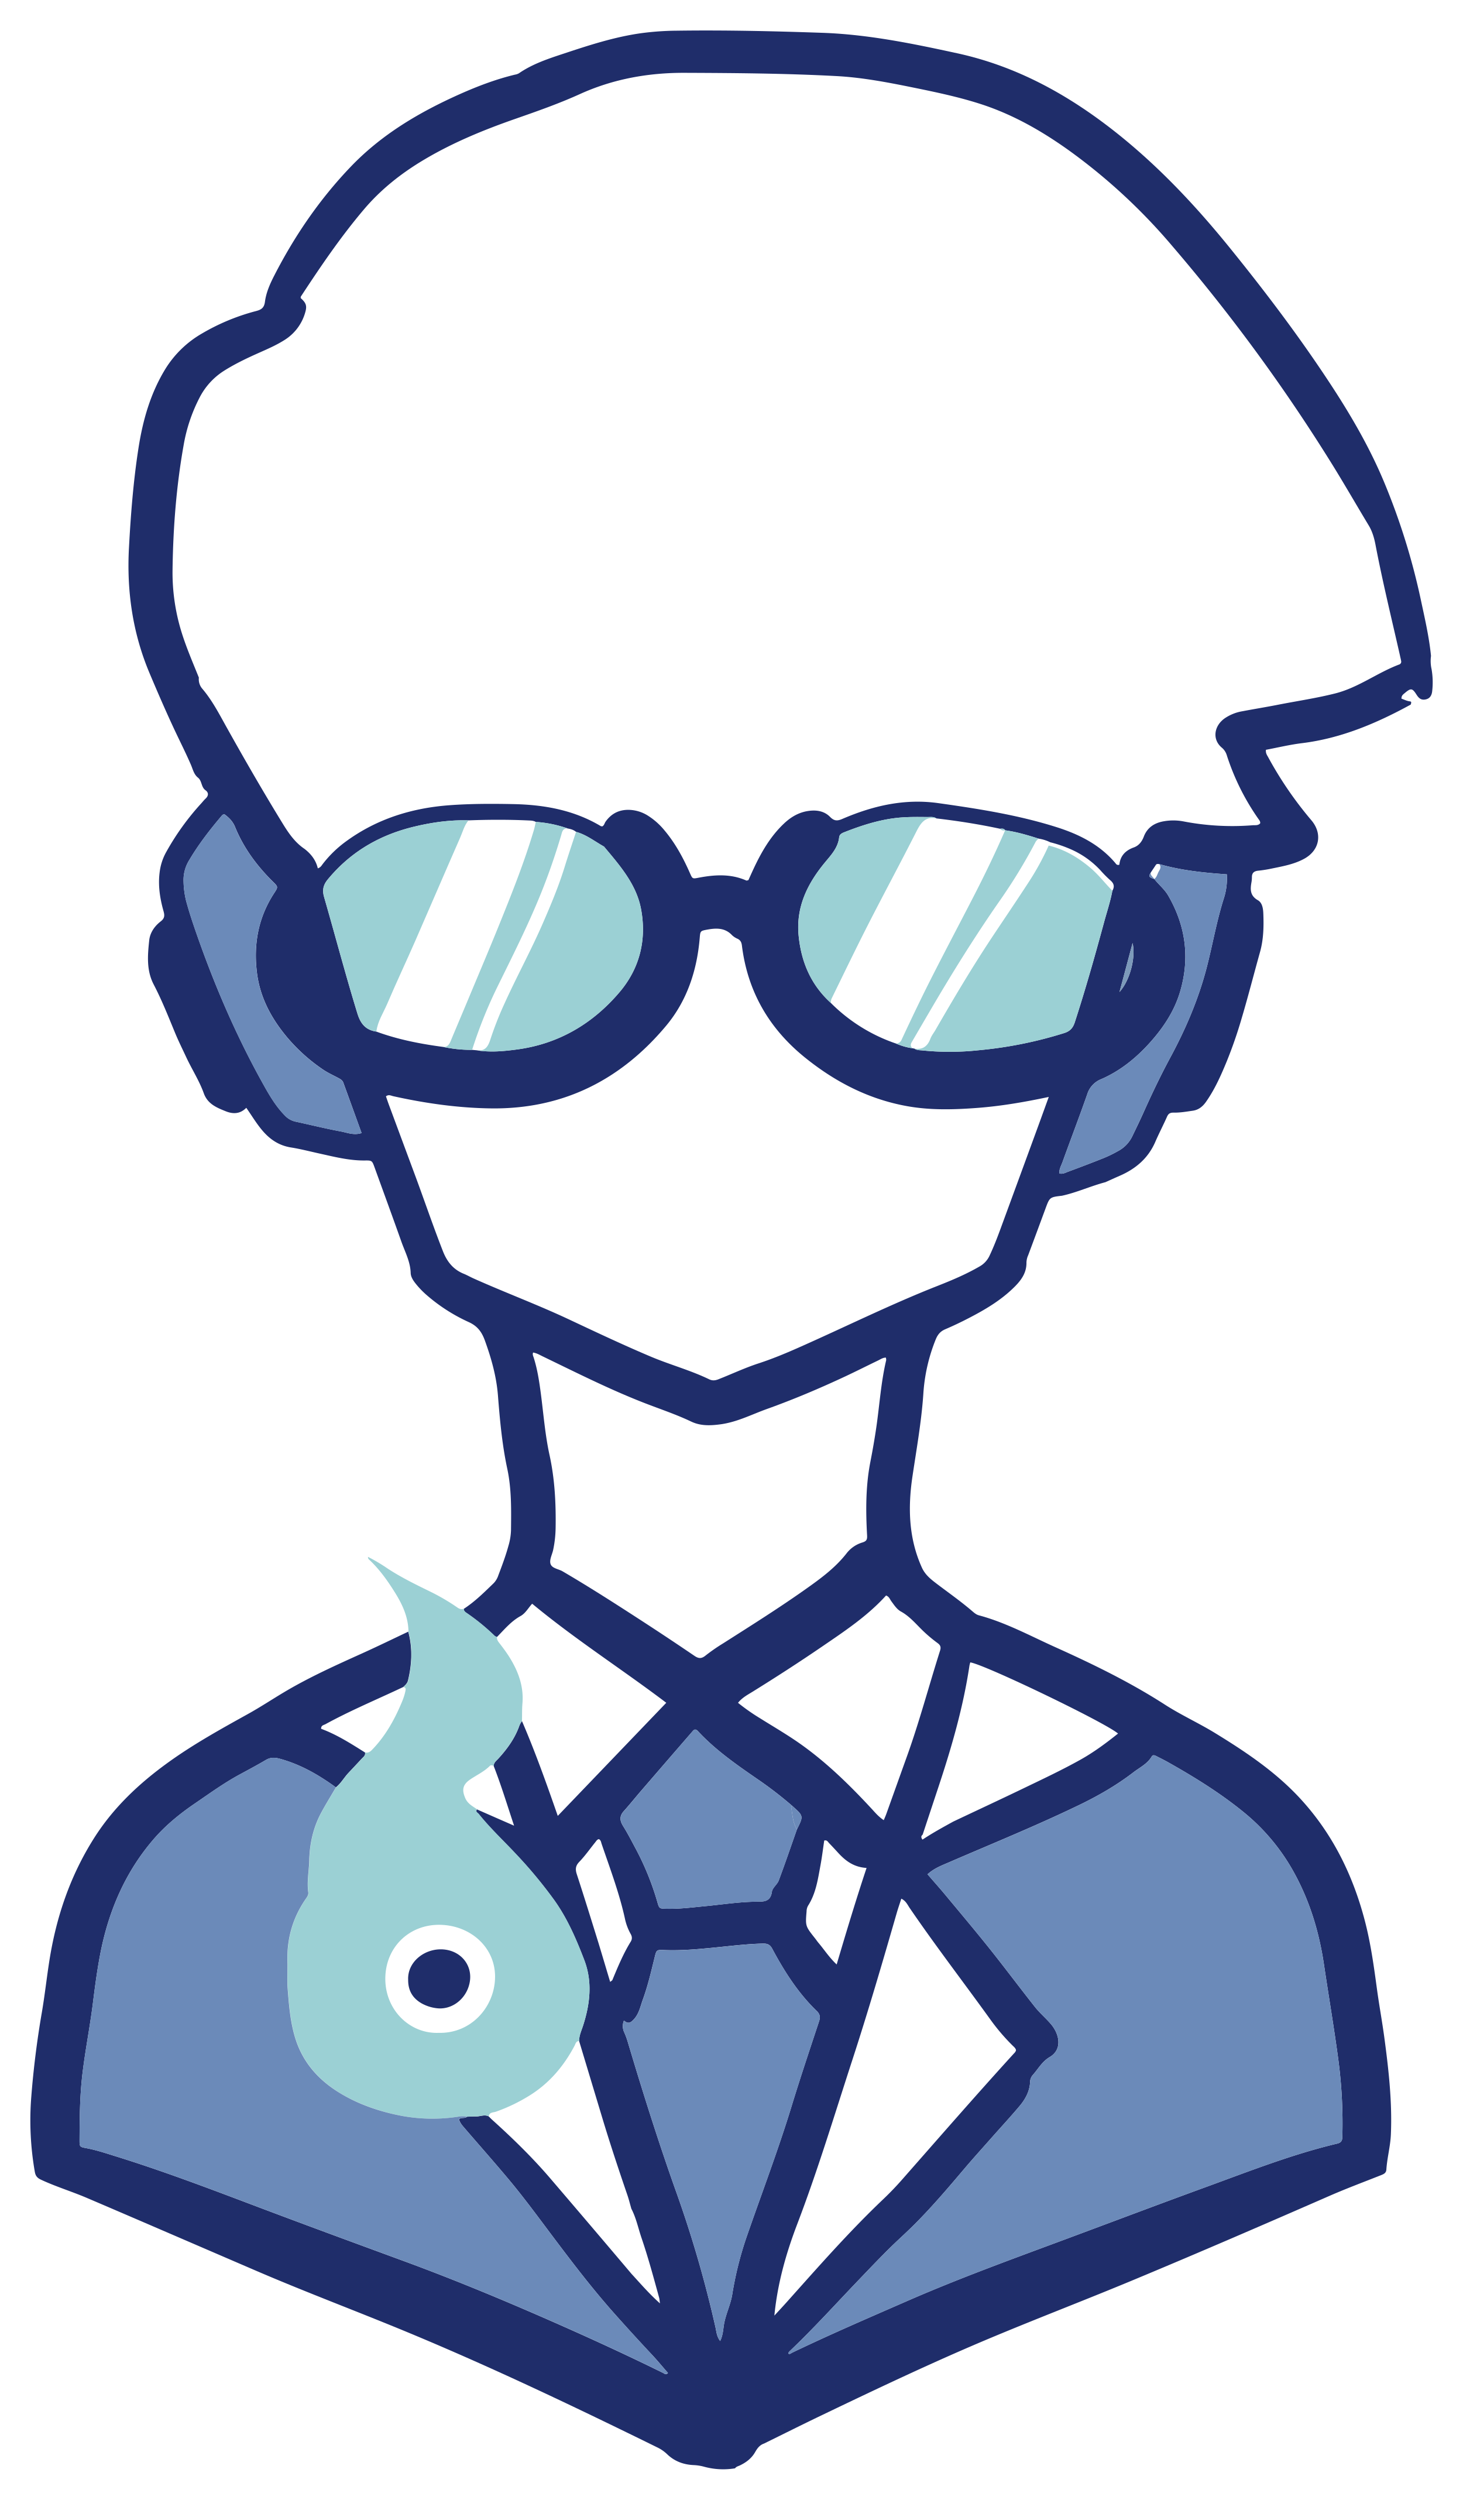 <svg xmlns="http://www.w3.org/2000/svg" width="1200" height="2050" viewBox="0 0 1200 2050"><title>LandingPage_Arbi</title><path d="M871.08,980.54c-10.1,1.18-10.09,1.18-13.6,10.7q-7,19-14.1,38a16,16,0,0,0-1.45,6c.17,8-3.82,13.93-9.09,19.32C821.63,1066,808,1074,793.94,1081.23c-6.09,3.15-12.31,6.1-18.61,8.8-3.84,1.64-6,4.07-7.68,8a142.59,142.59,0,0,0-10.32,45.34c-1.59,22.88-5.65,45.4-9,68-3.67,25.19-3,50.21,7.83,74.1,2.84,6.27,7.88,10,12.92,13.84,9.48,7.15,19.16,14,28.23,21.75,1.76,1.5,3.4,3,5.72,3.59,22,5.9,42,16.82,62.65,26.12,30.94,13.93,61.34,28.74,89.94,47.17,13.26,8.53,27.78,15.09,41.23,23.35,24.63,15.1,48.62,31.15,68.56,52.43,27.26,29.12,44.31,63.68,54.24,102,4.71,18.21,7.26,36.81,9.78,55.42,1.82,13.38,4.29,26.66,6.08,40,3.53,26.34,6.5,52.73,5.32,79.39-.43,9.65-3.07,19-3.69,28.59-.19,2.84-2.11,3.69-4.35,4.58-14.26,5.65-28.63,11-42.67,17.15-53.29,23.28-106.65,46.38-160.33,68.74-38.66,16.11-77.8,31.08-116.44,47.24-47.31,19.78-93.63,41.81-139.88,64-15.69,7.52-31.24,15.32-46.86,23-3.46,1.16-5.47,3.9-7.16,6.87-2.92,5.14-7.3,8.51-12.53,11-1.4.66-3.07,1-4,2.4a59.36,59.36,0,0,1-25.84-1.43,38.5,38.5,0,0,0-8.12-1.22c-8.3-.37-15.66-3.07-21.74-8.91a30.76,30.76,0,0,0-7.85-5.48c-67-32.93-134.34-65.11-203.28-93.79-41.64-17.32-83.93-33.08-125.38-50.9-46.48-20-92.9-40.12-139.43-60-12.4-5.3-25.37-9.21-37.63-14.94-3-1.4-4.48-3-5.08-6.38a244.7,244.7,0,0,1-2.91-61.6q2.7-34.58,8.6-68.82c2.54-14.66,4.09-29.48,6.46-44.17,5.68-35.19,17-68.3,36.12-98.64,16-25.46,37.35-45.49,61.6-62.91,20.72-14.89,42.94-27.16,65.17-39.5,10-5.55,19.57-11.89,29.41-17.75,20.5-12.22,42.22-22,63.93-31.79,12.73-5.75,25.28-11.88,37.91-17.84,3.61,13.35,3,26.67-.21,40-.58,2.43-2.28,3.84-3.92,5.39-2.69,1.26-5.37,2.53-8.07,3.77C304,1395.81,285,1404,267,1413.86c-1.44.79-3.73.92-3.6,3.81,12.85,4.73,24.41,12.14,36,19.42.5,2.49-1.41,3.69-2.78,5.16q-5.38,5.79-10.8,11.54c-3.61,3.82-6.14,8.57-10.32,11.9-14.15-10.29-29.13-18.91-46.19-23.51-4-1.07-7.45-1.18-11.16,1-7.09,4.19-14.37,8.06-21.63,12-12.93,7-24.77,15.62-36.86,23.86-12.31,8.4-23.89,17.85-33.65,29.16-22.17,25.7-35.57,55.74-42.68,88.73C80,1612.54,78,1628.4,76,1644.26c-2.43,18.79-6.11,37.38-8.36,56.23-2.19,18.28-2.31,36.51-2.39,54.8,0,5,.23,5.3,5.3,6.23,8.35,1.54,16.38,4.24,24.45,6.75C132.78,1780,169.83,1794,206.83,1808c41.29,15.63,82.73,30.84,124.17,46.07,43.4,15.94,86,33.74,128.31,52.45,28.46,12.6,56.72,25.62,84.64,39.39,1.08.53,2.22,1.87,3.93,0-4.44-5.09-8.78-10.35-13.43-15.31q-15-16-29.62-32.42c-18.93-21.16-36.07-43.74-53.09-66.41-11.26-15-22.37-30.13-34.41-44.51s-24.47-28.4-36.68-42.62c-1.75-2-3.53-4.15-4.14-6.86,2.06-1.6,4.77-.31,6.6-2,2.44-.08,4.88-.26,7.31-.21,3.48.07,6.95-1.8,10.44-.06,1,1,1.91,2,2.93,2.88,16.86,15.2,33.08,31,47.85,48.29q33.28,38.86,66.33,77.94c7.24,7.86,14.17,16,23.34,24.23-.36-2.68-.37-3.58-.6-4.43-4.55-16.53-9-33.1-14.54-49.32-2.72-8-4.36-16.32-8.31-23.86-1.07-3.73-2-7.52-3.25-11.19-7.2-21-14.17-42-20.58-63.27q-9.51-31.53-19-63c-.07-4.48,1.86-8.47,3.19-12.57,5.78-17.88,7.87-36,1-53.88-6.53-17.06-13.83-34-24.53-49a374.54,374.54,0,0,0-31.55-38c-10.16-10.87-21.06-21-30.4-32.68-.85-1.06-3.06-1.81-1.51-3.88l14.43,6.35c4.85,2.13,9.71,4.24,16,7-5.82-17.51-10.65-33.42-16.71-48.92,0-2.83,2.21-4.32,3.86-6.12,7.39-8.07,13.7-16.82,17.32-27.3a20,20,0,0,1,2-3.46c10.84,25.17,20.06,51,29.37,77.77l89-92.75c-36.21-27.44-74.61-51.91-110-81.25-3.26,3.58-5.52,7.9-9.5,10.1-7.82,4.31-13.31,11.05-19.39,17.22a6.37,6.37,0,0,1-1.84-.86,174.21,174.21,0,0,0-23.31-19c-1.17-.81-2.18-1.67-2-3.27,9.08-5.9,16.7-13.52,24.45-21a16.84,16.84,0,0,0,3.84-6.44c3-7.93,6-15.86,8.23-24a50.54,50.54,0,0,0,2.16-12.85c.19-16.94.52-33.85-3.07-50.62-4.22-19.73-6.05-39.82-7.63-59.9-1.23-15.7-5.4-30.52-10.75-45.25-2.61-7.17-6.16-11.87-13.26-15.09a141.91,141.91,0,0,1-34.57-22.22,70.43,70.43,0,0,1-8.14-8.34c-2.36-2.86-4.76-6.08-4.87-9.7-.29-9.25-4.6-17.17-7.57-25.51-7.19-20.28-14.61-40.49-21.93-60.72-2.15-5.91-2.15-6.09-8.08-6-12.75.14-24.95-3-37.24-5.71-7.83-1.72-15.6-3.75-23.5-5-8.82-1.44-15.77-5.65-21.74-12.09-5.63-6.1-9.76-13.24-14.78-20.41-5.05,5.12-10.83,5.3-17,2.78-7.47-3-14.74-6-17.86-14.7-3.72-10.35-9.78-19.65-14.42-29.62-3.08-6.64-6.37-13.2-9.17-20-5.51-13.32-10.8-26.75-17.48-39.55-6.06-11.61-5-24-3.68-36.32.71-6.34,4.44-11.61,9.46-15.48,3.15-2.43,3.29-4.74,2.31-8.22-2.94-10.41-4.63-21-3.24-31.89a44.68,44.68,0,0,1,5.46-16.84A210.16,210.16,0,0,1,164.88,659c1.24-1.34,2.36-2.82,3.7-4.06,2.57-2.39,2.67-5-.05-6.94-3.65-2.61-2.74-7.6-6.15-10.32s-4.18-6.88-5.83-10.66c-4.28-9.86-9.16-19.46-13.72-29.2-7.07-15.14-13.71-30.48-20.2-45.88-13.87-32.95-18.78-67.28-16.85-102.81,1.49-27.45,3.61-54.83,7.86-82,3.57-22.81,9.83-44.7,22-64.58a85.37,85.37,0,0,1,29.74-28.9A174.48,174.48,0,0,1,210.32,255c4.28-1.14,6.37-2.81,7-7.54,1-7.75,4.28-15,7.84-21.9,16.75-32.58,37.3-62.54,62.68-89S344,92,377.1,77.22c14.66-6.53,29.62-12.23,45.27-16a9.79,9.79,0,0,0,3.23-1.09c11.29-7.78,24.17-12,37-16.23,20.64-6.85,41.35-13.58,63-16.64A231.67,231.67,0,0,1,555,25.17c39.87-.56,79.72.36,119.56,1.74,37.47,1.3,74,8.82,110.54,16.77,49.72,10.82,92.62,34.82,132,66.32,34.36,27.51,64.18,59.36,91.78,93.43,29.27,36.15,57.32,73.23,82.82,112.17,16.84,25.71,32.23,52.26,44,80.73a548.34,548.34,0,0,1,29.59,94.95c3.29,15.45,6.9,30.83,8.47,46.58a30.57,30.57,0,0,0,.45,10.83,63.15,63.15,0,0,1,.56,17.68c-.26,3.16-1.41,6.27-5.25,7.14s-5.8-.94-7.73-4c-3.38-5.3-4.58-5.36-9.42-1.29-1.32,1.12-3,2.15-2.81,4.75,2.2.68,4.31,1.88,6.84,2.17,1.82.21.91,1.62.77,2.62-28.07,15.36-57.16,27.73-89.33,31.67-9.94,1.22-19.74,3.6-29.46,5.42-.4,2.74.92,4.43,1.88,6.18a303.5,303.5,0,0,0,35.22,51.44c9.47,11,7,24.82-5.8,31.78-8.37,4.56-17.67,6.14-26.85,8.05a104,104,0,0,1-10.84,1.7c-3.26.32-5.07,1.71-5.13,5.11a25.69,25.69,0,0,1-.32,4.11c-1.09,6-1.35,11.23,5.22,15,3.62,2.07,4.3,6.82,4.46,11,.4,10.55.2,21-2.67,31.33-5.11,18.28-9.8,36.68-15.21,54.87a361.69,361.69,0,0,1-12.15,35c-4.69,11.38-9.69,22.7-16.83,32.9-2.78,4-6.16,6.81-11,7.5-5.19.74-10.43,1.67-15.63,1.57-3.18-.06-4.42.91-5.58,3.53-3.07,6.9-6.58,13.6-9.58,20.53-5.81,13.37-16,22-29.07,27.7-3.94,1.71-7.85,3.51-11.78,5.27C894.65,972.6,883.27,977.88,871.08,980.54Zm75.65-259.73h.06c3.66,4.67,8.41,8.41,11.42,13.62,14.35,24.82,17.88,51.08,9.8,78.58-4.65,15.82-13.51,29.3-24.51,41.63C932,867.49,919,878.07,903.29,884.92a19.47,19.47,0,0,0-11.52,12.46c-6.5,18.56-13.55,36.92-20.22,55.43-1.09,3-2.94,6-2.62,9.49,2.93.62,5-.65,7.05-1.42,9.86-3.65,19.7-7.37,29.46-11.29a100.63,100.63,0,0,0,11.71-5.73,26.76,26.76,0,0,0,11.36-11.61c3.5-7.2,7-14.43,10.24-21.73,6.58-14.61,13.47-29,21.09-43.15,12.64-23.4,23.08-47.73,29.84-73.56,5-19.22,8.27-38.87,14.39-57.83a53.7,53.7,0,0,0,2.22-19c-18.88-1.32-37.42-3.2-55.44-8.39-1.06-.1-2.11-.43-2.88.81-1.28,2-2.69,4-4,6C941.91,718.67,942.28,719.39,946.73,720.81ZM861.47,690.7a32.62,32.62,0,0,0-9.59-3c-9-2.87-18-5.56-27.41-6.84h0c-1-1.59-2.58-1.44-4.14-1.24-17.28-3.71-34.72-6.45-52.27-8.49-2.24-1.6-4.87-1.1-7.32-1.13-6.87-.07-13.76-.17-20.6.29-16.63,1.13-32.32,6.13-47.71,12.18-1.95.76-3.87,1.75-4.14,4.15-.95,8.51-6.45,14.31-11.6,20.54-14.42,17.43-24,36.68-21.62,60.31,2.16,21.59,10.14,40.18,26.36,54.92A138.16,138.16,0,0,0,735,855.76a52.63,52.63,0,0,0,13.62,3.88l1.45.27c2,1.42,4.33,1.24,6.59,1.48a220.86,220.86,0,0,0,45.84-.14A337.17,337.17,0,0,0,873,847.12c4.56-1.46,7-4,8.54-8.66,8.84-27.19,16.6-54.68,24.08-82.25,2.33-8.57,5.18-17,6.79-25.77,2-3.43,1.28-6.1-1.81-8.68a96.07,96.07,0,0,1-8.14-8.25,73.16,73.16,0,0,0-24.37-17.17A104.59,104.59,0,0,0,861.47,690.7ZM387.21,860.92l3.94.36c10.94,1.82,21.93.78,32.71-.65,34.18-4.53,62.2-21,84.29-47,16.61-19.56,22.34-43,17.67-68.08-3.81-20.47-17.45-35.87-30.39-51.33-7.55-4.22-14.41-9.74-22.94-12.07-2-1.71-4.4-2.32-6.88-2.78A98.37,98.37,0,0,0,439.45,674c-1.85-1.09-3.92-1.11-6-1.2-16.4-.76-32.79-.7-49.19-.08-15.19-.45-30,1.64-44.79,5.21-28.26,6.83-52,20.66-70.64,43.24-3.77,4.58-4.63,8.82-3,14.44,9.19,31.85,17.6,63.92,27.36,95.62,2.62,8.49,6.89,13.42,15.5,14.72,17.79,6.53,36.26,10.11,55,12.59A109.26,109.26,0,0,0,387.21,860.92Zm394.68,632.84c19-9,38.1-17.87,57.06-27,15.86-7.65,31.82-15.12,47.22-23.72,11-6.14,21-13.56,30.88-21.46-10.42-9.06-109.66-56.79-121.18-58.36a21.89,21.89,0,0,0-.68,2.56c-5.05,33.84-14.5,66.55-25.23,98.94q-6.59,19.86-13.16,39.72c-1.15,1-1.66,2.08-.14,4.12C764.75,1503.17,773.32,1498.47,781.89,1493.76Zm-132-12.82a316.27,316.27,0,0,0-26.44-20.54c-17.91-12.34-35.89-24.6-50.84-40.65-.77-.83-1.6-1.66-2.93-1.41a5.57,5.57,0,0,0-1.1.78Q547,1444,525.44,1469c-4.63,5.37-9.05,10.92-13.79,16.18-3.69,4.1-3.31,7.87-.52,12.31,3.52,5.61,6.57,11.52,9.69,17.38a226.34,226.34,0,0,1,18.41,45c1.51,5.35,1.75,5.21,7.11,5.37,10.33.29,20.56-1,30.8-2,14.33-1.33,28.58-3.63,43-3.79,6-.06,11.84.41,13-8.16.46-3.27,4.36-5.91,5.61-9.24,5.19-13.88,10-27.9,14.89-41.87C659.17,1489.18,659.17,1489.18,649.86,1480.94ZM163.12,555.66a11.85,11.85,0,0,0,2.71,9c7.92,9.28,13.53,20,19.38,30.55,15,26.89,30.35,53.54,46.44,79.77,4.85,7.92,10.1,15.74,18.08,21.1,5.39,4.15,9.4,9.3,10.94,16,2.19-.68,3-2.16,3.93-3.41A93.42,93.42,0,0,1,283.78,690c25.33-18.52,54.1-27.44,85.07-29.7,17.37-1.27,34.81-1.26,52.21-.91,25.26.51,49.64,4.85,71.74,18.06a3.54,3.54,0,0,0,1.3.17c1.52-.84,1.73-2.6,2.65-3.88,4.6-6.44,10.76-9.69,18.72-9.65a30.53,30.53,0,0,1,16.21,4.93A56.77,56.77,0,0,1,545,680.9c8.94,10.61,15.44,22.67,21,35.3,2,4.54,2.06,4.51,7.06,3.55,13.23-2.52,26.36-3.33,39.12,2.32.33.14.86-.16,1.7-.34,1.3-2.87,2.68-6,4.12-9.07,6.43-13.78,13.92-26.85,25.13-37.4,5.44-5.13,11.67-8.89,19.15-10.13,6.85-1.14,13.56-.33,18.57,4.76,3.35,3.4,5.87,3.46,10.08,1.65,25.16-10.82,51-16.86,78.84-12.93,32.69,4.61,65.19,9.67,96.76,19.65,18.43,5.83,35.25,14.19,48.08,29.2.76.89,1.47,2.4,3.52,1.62.74-7.26,5-11.7,11.9-14.17,4-1.43,6.59-4.71,8.13-8.8,2.78-7.35,8.49-11.16,16-12.56a44.82,44.82,0,0,1,16.41,0,211,211,0,0,0,56.75,3.2c2.18-.19,4.63.39,6.32-1.6.22-1.63-.81-2.67-1.57-3.77a194.09,194.09,0,0,1-25.84-52.12,12.92,12.92,0,0,0-4.09-6.19c-7.89-6.59-6.55-17.65,2.38-24a36.43,36.43,0,0,1,14.57-5.83c9.67-1.84,19.4-3.4,29.06-5.3,15.72-3.09,31.57-5.39,47.14-9.33,19-4.81,34.47-17,52.47-23.73a2.37,2.37,0,0,0,1.51-2.76c-.24-1.58-.7-3.12-1-4.69-6.83-30.13-14.2-60.15-20-90.51-1.07-5.64-2.61-11.09-5.64-16.11-9.46-15.68-18.6-31.57-28.19-47.18A1446,1446,0,0,0,961.56,201.78a474.08,474.08,0,0,0-84.5-78.24c-22.48-16.1-46.22-29.67-72.66-38.22C786.94,79.68,769,75.87,751.09,72.2c-21.55-4.39-43.16-8.66-65.14-9.82-41.41-2.2-82.88-2.51-124.35-2.66-29.73-.11-58.4,5-85.52,17.23-17.56,8-35.67,14.32-53.82,20.66-25.54,8.93-50.48,19.17-73.85,33-18.89,11.17-35.87,24.5-50.09,41.34-19,22.45-35.44,46.66-51.52,71.19-.21.33-.1.87-.14,1.32,4.48,4,5.31,6.37,3.62,12a39.13,39.13,0,0,1-17.08,22.46c-6.61,4.18-13.76,7.27-20.87,10.43-9.84,4.38-19.55,9-28.68,14.77a56.5,56.5,0,0,0-20.05,22.12,133.48,133.48,0,0,0-13,38.93c-6,33.68-8.6,67.67-9.07,101.83a165,165,0,0,0,7,50.16C152.51,530.33,158,542.94,163.12,555.66ZM860.24,899.52c-20.43,4.32-39.38,7.55-58.59,9s-38.45,2-57.56-1.43C712.41,901.41,684.85,887.1,660,867c-29.29-23.74-46.82-54.07-51.46-91.62-.31-2.51-1.11-4.31-3.41-5.48a16,16,0,0,1-4.62-2.94c-5.78-6.23-12.94-6-20.37-4.65-5.77,1.06-5.72,1.14-6.22,7-2.26,26.69-10.47,51.49-27.67,72-37.21,44.43-84.68,68.33-143.38,67.61-27.11-.33-53.84-4.15-80.3-10-1.87-.42-3.78-1.65-6,.13.75,2.15,1.46,4.3,2.24,6.43q10.28,27.71,20.56,55.39c8.1,21.67,15.48,43.59,23.92,65.14,3.36,8.58,8.43,15,17.05,18.51,2.75,1.12,5.35,2.62,8.06,3.84C414.4,1060,441,1069.9,466.76,1082c22.18,10.42,44.34,20.89,66.92,30.43,15.82,6.69,32.51,11.15,48,18.64,2.72,1.31,5.16,1,7.89-.13,10.86-4.27,21.43-9.27,32.56-12.9,10.67-3.48,21.06-7.74,31.34-12.27,38.56-17,76.29-35.85,115.54-51.29,11.72-4.61,23.33-9.5,34.29-15.84a19.54,19.54,0,0,0,8.29-8.8c3.44-7.25,6.33-14.72,9.09-22.24q15.52-42.24,31-84.5C854.41,915.63,857.1,908.17,860.24,899.52ZM646.6,1930c1.27.84,2.17-.27,3.1-.71,30.95-14.88,62.48-28.44,93.93-42.19,43-18.8,87.11-34.77,131.07-51.12,38.38-14.27,76.69-28.77,115.17-42.8,35.21-12.85,70.15-26.61,106.74-35.3,3.41-.81,4.34-2.26,4.42-5.53a400,400,0,0,0-3.42-64.36c-3.48-25.8-7.85-51.47-11.68-77.22-3.91-26.25-11.42-51.24-24.21-74.64a167.82,167.82,0,0,0-41.36-49.89c-19.37-15.84-40.58-28.94-62.34-41.19-3.19-1.8-6.49-3.4-9.75-5.08-1.3-.67-2.73-1.07-3.62.45-3.52,6-9.73,8.9-14.95,12.91-13.85,10.64-28.92,19.3-44.6,26.87-35.05,16.92-71.1,31.57-106.81,47-5.95,2.58-12.25,4.91-17.49,9.78,5.08,5.88,9.93,11.3,14.58,16.9,12.28,14.77,24.66,29.46,36.64,44.47,12.54,15.72,24.56,31.87,37.06,47.63,4,5,9,9.16,13.09,14.06,6.75,8,9.52,20.51-1.19,26.82-6.33,3.73-9.38,9.73-13.88,14.73a8.94,8.94,0,0,0-2.18,5.67c-.33,7.7-3.89,14.12-8.65,19.78-7.36,8.75-15.14,17.15-22.72,25.72-7.72,8.75-15.57,17.39-23.1,26.3-12.86,15.2-25.78,30.34-39.83,44.47-6.13,6.17-12.63,12-18.85,18-9.5,9.28-18.64,18.91-27.82,28.51-18.37,19.18-36.2,38.9-55.43,57.25C647.73,1928.1,646.76,1928.77,646.6,1930Zm80-816.72c-2.49,0-4.35,1.38-6.33,2.34-9.08,4.36-18.06,8.91-27.18,13.18-21,9.81-42.23,18.8-64,26.6-12.66,4.53-24.54,10.8-38.29,12.61-8.54,1.13-16.38,1.33-24-2.34-12.63-6-25.92-10.36-38.91-15.44-28.18-11-55.17-24.65-82.39-37.78-2.62-1.26-5.14-2.82-8.22-3.33-.69,1.65.08,2.9.47,4.15,3.07,9.64,4.56,19.59,5.87,29.58,2.2,16.79,3.48,33.73,7.11,50.3,4.35,19.84,5.33,39.88,5,60.08a93.14,93.14,0,0,1-2,17.7c-.8,3.79-3.12,7.91-2.25,11.23,1,4,6.53,4.36,10,6.4,21.55,12.61,42.56,26.08,63.5,39.66q22.49,14.57,44.64,29.64c3.36,2.28,5.76,2.47,9.05-.22a153.82,153.82,0,0,1,14.68-10.16c22.4-14.27,44.9-28.4,66.61-43.72,12.55-8.86,25-17.83,34.56-30.14a25.67,25.67,0,0,1,12.91-8.76c3.23-1,4-2.33,3.78-5.84-1.12-20.15-1.2-40.27,2.69-60.23,1.84-9.43,3.51-18.9,4.89-28.41,2.67-18.34,3.8-36.9,8.09-55A7.18,7.18,0,0,0,726.61,1113.32Zm-214.8,543.6a11.88,11.88,0,0,0,.23,9.73,60.2,60.2,0,0,1,2.84,7.7c12.23,41,25.06,81.81,39.41,122.13a948.33,948.33,0,0,1,32.56,111.94c.81,3.63,1,7.59,3.86,11.32,2.14-4.37,2.4-8.67,3-12.8,1.29-8.67,5.43-16.51,6.86-25.12a284.86,284.86,0,0,1,11.52-46.54c12.47-36.11,26.13-71.8,37.29-108.37,7.08-23.18,14.81-46.17,22.41-69.19,1.15-3.47.9-5.92-1.82-8.55-15.32-14.79-26.61-32.52-36.56-51.14-1.85-3.45-4.06-4.28-7.64-4.2-13.74.32-27.36,2.07-41,3.39-13.22,1.28-26.41,2.45-39.7,1.93-6.6-.26-6.57-.28-8.16,6.21-2.84,11.55-5.52,23.16-9.61,34.34-2.08,5.71-3.15,11.91-7.72,16.61C517.19,1658.77,515.11,1659.89,511.81,1656.92Zm123.35,242c3.37-3.66,6.78-7.29,10.09-11,25.81-28.85,51.35-58,79.45-84.67,5.63-5.36,11-11,16.13-16.89,29.93-34,59.71-68.23,90.24-101.75.91-1,2-1.89,2.3-3.34-.32-1.72-1.67-2.69-2.8-3.81a167.16,167.16,0,0,1-18.27-21.41c-21.95-30.48-44.87-60.26-66.07-91.29-1.85-2.7-3.18-6-6.94-7.73-1.35,4.2-2.7,8.08-3.83,12-11.61,40.25-23.37,80.47-36.35,120.31-14.68,45.06-28.33,90.47-45.27,134.77C644.66,1848.14,637.7,1872.72,635.16,1898.91Zm89.73-406.3c1-2.3,1.62-3.74,2.15-5.23,5.57-15.51,11.09-31,16.68-46.54,10.33-28.66,18.13-58.11,27.32-87.12.92-2.89.45-4.53-2-6.33a116.31,116.31,0,0,1-11.58-9.67c-5.94-5.65-11.07-12.12-18.48-16.19-3.4-1.86-5.58-5.35-7.92-8.49-1.17-1.57-1.73-3.74-4.28-4.65-15.25,16.88-34.18,29.38-52.88,42.16-18.53,12.66-37.39,24.81-56.45,36.66-4.2,2.6-8.7,4.92-12.09,9.19a166.6,166.6,0,0,0,18.18,12.74c11.06,6.93,22.35,13.47,33,21,21.8,15.44,40.71,34,58.8,53.56C718.1,1486.7,720.76,1489.85,724.89,1492.61ZM296.59,929.14c-5.06-14-10-27.68-15-41.38-.76-2.1-2.63-3-4.49-4-4.23-2.25-8.6-4.22-12.59-7a144.21,144.21,0,0,1-29.38-26.6c-12.7-15.28-21.75-32.15-24.31-52.07-3-23.47.92-45.52,14-65.59,3.36-5.18,3.43-5.2-1-9.55-13.13-13-24-27.62-31-44.82-1.93-4.74-5.16-7.83-8.91-10.52-.8.38-1.32.47-1.58.77-9.93,11.7-19.36,23.8-27.15,37a30.66,30.66,0,0,0-4.62,17,73,73,0,0,0,2.08,16.26c2.43,9.06,5.39,17.93,8.48,26.79,14.63,42,32.12,82.72,53.66,121.63,5.41,9.77,10.9,19.6,18.89,27.7a16.89,16.89,0,0,0,8.73,5c12.51,2.71,24.94,5.79,37.5,8.13C285.07,928.91,290.38,931.15,296.59,929.14Zm389.67,681.79c8-27,15.78-52.86,24.53-79.16-10.42-.61-17.23-5.77-23.24-12.33-2.47-2.69-4.95-5.39-7.49-8-1-1.08-1.81-2.81-4-2.11-1,6.7-1.83,13.51-3.07,20.23-2.11,11.45-3.73,23.08-10.2,33.2a9.59,9.59,0,0,0-1.21,4.59c-1,12.1-1,12.1,6.88,22.07,1,1.25,1.88,2.59,2.91,3.81C676.06,1598.75,680,1605,686.26,1610.93Zm-185.77,14.32c1.14-1,1.64-1.18,1.79-1.54,4.48-10.77,8.92-21.55,15.07-31.51,1.35-2.19,1.13-4.26-.14-6.44a44.64,44.64,0,0,1-4.71-12.82c-4.62-20.81-12.14-40.71-19-60.8-.51-1.48-.61-3.2-2.32-4-1.49.34-2.15,1.62-3,2.67-4.31,5.34-8.26,11-13,15.93-3.25,3.36-3.38,6.25-2,10.4,6.09,18.67,11.9,37.45,17.73,56.21C494.09,1603.81,497.19,1614.3,500.49,1625.25ZM918.23,813.51c8.53-9.46,13.48-28,10.76-40.24C925.3,787.05,922,799.59,918.23,813.51Z" fill="#1f2d6a"/><path d="M380.53,1319.19c-.15,1.6.86,2.46,2,3.27a174.21,174.21,0,0,1,23.31,19,6.37,6.37,0,0,0,1.84.86c-.33,2.26.91,3.78,2.21,5.45,2.79,3.59,5.51,7.25,7.92,11.09,7.27,11.61,11.88,24,10.71,38-.4,4.75-.26,9.55-.37,14.33a20,20,0,0,0-2,3.46c-3.62,10.48-9.93,19.23-17.32,27.3-1.65,1.8-3.83,3.29-3.86,6.12-1-.27-2.14-1-3.16,0-4.57,4.58-10.4,7.32-15.7,10.84-6.5,4.31-7.53,8.53-4.48,15.65,2,4.58,5.95,6.57,9.64,9.09-1.55,2.07.66,2.82,1.51,3.88,9.34,11.63,20.24,21.81,30.4,32.68a374.54,374.54,0,0,1,31.55,38c10.7,15,18,31.89,24.53,49,6.84,17.85,4.75,36-1,53.88-1.33,4.1-3.26,8.09-3.19,12.57-2.7.08-3,2.46-3.94,4.18-8.85,16.61-20.58,30.48-36.77,40.55a140.52,140.52,0,0,1-27.64,13.28c-2.12.74-5.35.3-5.82,3.77-3.49-1.74-7,.13-10.44.06-2.43,0-4.87.13-7.31.21a19.83,19.83,0,0,0-6.83,0,138.62,138.62,0,0,1-47-.68c-17.26-3.38-34-9-49.33-18-18.13-10.76-31.55-25.49-37.81-46-4-13.19-5.08-26.86-6.14-40.48-.56-7.29,0-14.65-.18-22-.52-18.38,4.11-35.23,14.43-50.5,1.26-1.88,3-3.93,2.68-6.2-1.28-8.73.57-17.31.77-26,.32-13.93,3.26-27.2,9.88-39.49,3.77-7,8-13.79,12-20.67,4.18-3.33,6.71-8.08,10.32-11.9s7.21-7.68,10.8-11.54c1.37-1.47,3.28-2.67,2.78-5.16,3.25.71,5-1.51,6.89-3.5,9.12-9.74,15.8-21.11,21.2-33.18,2-4.5,4.08-9.13,5-14.13.32-1.81-.06-2.52-1.71-2.81,1.64-1.55,3.34-3,3.92-5.39,3.18-13.32,3.82-26.64.21-40-.09-11.85-4.89-22.21-10.94-31.93-5.91-9.48-12.36-18.66-20.52-26.46-.74-.71-1.82-1.29-1.72-3a140.79,140.79,0,0,1,16.32,9.72c10.74,7,22.22,12.66,33.71,18.27a173.51,173.51,0,0,1,22.51,13C376.22,1319.05,378.08,1320.14,380.53,1319.19ZM359.83,1667c27.1.66,46.17-21.81,46.24-46,.07-24-19.86-41.92-44.69-42.58-25.34-.66-45.08,18-45.33,43.82S336,1667.93,359.83,1667Z" fill="#9bd0d4"/><path d="M646.6,1930c.16-1.27,1.13-1.94,1.92-2.7,19.23-18.35,37.06-38.07,55.43-57.25,9.18-9.6,18.32-19.23,27.82-28.51,6.22-6.07,12.72-11.86,18.85-18,14-14.13,27-29.27,39.83-44.47,7.53-8.91,15.38-17.55,23.1-26.3,7.58-8.57,15.36-17,22.72-25.72,4.76-5.66,8.32-12.08,8.65-19.78a8.94,8.94,0,0,1,2.18-5.67c4.5-5,7.55-11,13.88-14.73,10.71-6.31,7.94-18.78,1.19-26.82-4.12-4.9-9.13-9.06-13.09-14.06-12.5-15.76-24.52-31.91-37.06-47.63-12-15-24.36-29.7-36.64-44.47-4.65-5.6-9.5-11-14.58-16.9,5.24-4.87,11.54-7.2,17.49-9.78,35.71-15.41,71.76-30.06,106.81-47,15.68-7.57,30.75-16.23,44.6-26.87,5.22-4,11.43-6.9,14.95-12.91.89-1.52,2.32-1.12,3.62-.45,3.26,1.68,6.56,3.28,9.75,5.08,21.76,12.25,43,25.35,62.34,41.19a167.82,167.82,0,0,1,41.36,49.89c12.79,23.4,20.3,48.39,24.21,74.64,3.83,25.75,8.2,51.42,11.68,77.22a400,400,0,0,1,3.42,64.36c-.08,3.27-1,4.72-4.42,5.53-36.59,8.69-71.53,22.45-106.74,35.3-38.48,14-76.79,28.53-115.17,42.8-44,16.35-88.05,32.32-131.07,51.12-31.45,13.75-63,27.31-93.93,42.19C648.77,1929.77,647.87,1930.88,646.6,1930Z" fill="#6b8ab9"/><path d="M275.51,1465.69c-4,6.88-8.21,13.66-12,20.67-6.62,12.29-9.56,25.56-9.88,39.49-.2,8.65-2.05,17.23-.77,26,.33,2.27-1.42,4.32-2.68,6.2-10.32,15.27-14.95,32.12-14.43,50.5.2,7.33-.38,14.69.18,22,1.06,13.62,2.13,27.29,6.14,40.48,6.26,20.55,19.68,35.28,37.81,46,15.29,9.07,32.07,14.65,49.33,18a138.62,138.62,0,0,0,47,.68,19.83,19.83,0,0,1,6.83,0c-1.83,1.7-4.54.41-6.6,2,.61,2.71,2.39,4.82,4.14,6.86,12.21,14.22,24.65,28.25,36.68,42.62s23.15,29.51,34.41,44.51c17,22.67,34.16,45.25,53.09,66.41q14.64,16.36,29.62,32.42c4.65,5,9,10.22,13.43,15.31-1.71,1.87-2.85.53-3.93,0-27.92-13.77-56.18-26.79-84.64-39.39C417,1887.8,374.4,1870,331,1854.06c-41.44-15.23-82.88-30.44-124.17-46.07-37-14-74.05-28-111.86-39.72-8.07-2.51-16.1-5.21-24.45-6.75-5.07-.93-5.32-1.26-5.3-6.23.08-18.29.2-36.52,2.39-54.8,2.25-18.85,5.93-37.44,8.36-56.23,2-15.86,4-31.72,7.37-47.36,7.11-33,20.51-63,42.68-88.73,9.76-11.31,21.34-20.76,33.65-29.16,12.09-8.24,23.93-16.9,36.86-23.86,7.26-3.9,14.54-7.77,21.63-12,3.71-2.19,7.19-2.08,11.16-1C246.38,1446.78,261.36,1455.4,275.51,1465.69Z" fill="#6b8ab9"/><path d="M511.81,1656.92c3.3,3,5.38,1.85,7.78-.61,4.57-4.7,5.64-10.9,7.72-16.61,4.09-11.18,6.77-22.79,9.61-34.34,1.59-6.49,1.56-6.47,8.16-6.21,13.29.52,26.48-.65,39.7-1.93,13.65-1.32,27.27-3.07,41-3.39,3.58-.08,5.79.75,7.64,4.2,10,18.62,21.24,36.35,36.56,51.14,2.72,2.63,3,5.08,1.82,8.55-7.6,23-15.33,46-22.41,69.19-11.16,36.57-24.82,72.26-37.29,108.37a284.86,284.86,0,0,0-11.52,46.54c-1.43,8.61-5.57,16.45-6.86,25.12-.62,4.13-.88,8.43-3,12.8-2.83-3.73-3.05-7.69-3.86-11.32a948.33,948.33,0,0,0-32.56-111.94c-14.35-40.32-27.18-81.12-39.41-122.13a60.2,60.2,0,0,0-2.84-7.7A11.88,11.88,0,0,1,511.81,1656.92Z" fill="#6b8ab9"/><path d="M653.67,1500.21c-4.92,14-9.7,28-14.89,41.87-1.25,3.33-5.15,6-5.61,9.24-1.18,8.57-7,8.1-13,8.16-14.43.16-28.68,2.46-43,3.79-10.24,1-20.47,2.26-30.8,2-5.36-.16-5.6,0-7.11-5.37a226.34,226.34,0,0,0-18.41-45c-3.12-5.86-6.17-11.77-9.69-17.38-2.79-4.44-3.17-8.21.52-12.31,4.74-5.26,9.16-10.81,13.79-16.18Q547,1444,568.55,1419.12a5.57,5.57,0,0,1,1.1-.78c1.33-.25,2.16.58,2.93,1.41,14.95,16,32.93,28.31,50.84,40.65a316.27,316.27,0,0,1,26.44,20.54c-.32.3-1,.65-.92.87C650.09,1488.05,650.18,1494.57,653.67,1500.21Z" fill="#6b8ab9"/><path d="M912.38,730.44c-1.61,8.76-4.46,17.2-6.79,25.77-7.48,27.57-15.24,55.06-24.08,82.25-1.52,4.67-4,7.2-8.54,8.66a337.17,337.17,0,0,1-70.45,14.13,220.86,220.86,0,0,1-45.84.14c-2.26-.24-4.61-.06-6.6-1.48,6.73,1.09,10.74-1.93,13.06-8.13.94-2.53,2.75-4.74,4.12-7.11,14.62-25.37,29.57-50.55,45.72-75,10-15.06,20.17-30,30-45.1a220.32,220.32,0,0,0,17.19-31.18c13.06,3.16,24.24,9.8,34.38,18.42C901.13,717.43,906.37,724.3,912.38,730.44Z" fill="#9bd0d4"/><path d="M296.59,929.14c-6.21,2-11.52-.23-16.73-1.21-12.56-2.34-25-5.42-37.5-8.13a16.89,16.89,0,0,1-8.73-5c-8-8.1-13.48-17.93-18.89-27.7-21.54-38.91-39-79.64-53.66-121.63-3.09-8.86-6.05-17.73-8.48-26.79a73,73,0,0,1-2.08-16.26,30.66,30.66,0,0,1,4.62-17c7.79-13.24,17.22-25.34,27.15-37,.26-.3.78-.39,1.58-.77,3.75,2.69,7,5.78,8.91,10.52,7,17.2,17.91,31.8,31,44.82,4.39,4.35,4.32,4.37,1,9.55-13.06,20.07-17,42.12-14,65.59,2.56,19.92,11.61,36.79,24.31,52.07a144.21,144.21,0,0,0,29.38,26.6c4,2.75,8.36,4.72,12.59,7,1.86,1,3.73,1.9,4.49,4C286.57,901.46,291.53,915.18,296.59,929.14Z" fill="#6b8ab9"/><path d="M472.49,682.15c8.53,2.33,15.39,7.85,22.94,12.07,12.94,15.46,26.58,30.86,30.39,51.33,4.67,25.09-1.06,48.52-17.67,68.08-22.09,26-50.11,42.47-84.29,47-10.78,1.43-21.77,2.47-32.71.65,6.91,1,9.3-3.38,11.1-9A276.28,276.28,0,0,1,413.77,823c10-22.06,21.64-43.35,31.34-65.56,6.67-15.29,13.13-30.65,18.06-46.62C466.13,701.21,469.37,691.7,472.49,682.15Z" fill="#9bd0d4"/><path d="M384.3,672.72c-3.49,4.13-4.75,9.37-6.85,14.15-12.42,28.24-24.55,56.61-36.92,84.88-7.52,17.16-15.53,34.1-22.88,51.33-3.21,7.51-7.94,14.48-8.93,22.87-8.61-1.3-12.88-6.23-15.5-14.72-9.76-31.7-18.17-63.77-27.36-95.62-1.62-5.62-.76-9.86,3-14.44,18.62-22.58,42.38-36.41,70.64-43.24C354.27,674.36,369.11,672.27,384.3,672.72Z" fill="#9bd0d4"/><path d="M950.85,708.6c18,5.19,36.56,7.07,55.44,8.39a53.7,53.7,0,0,1-2.22,19c-6.12,19-9.36,38.61-14.39,57.83-6.76,25.83-17.2,50.16-29.84,73.56-7.62,14.11-14.51,28.54-21.09,43.15-3.29,7.3-6.74,14.53-10.24,21.73a26.76,26.76,0,0,1-11.36,11.61,100.63,100.63,0,0,1-11.71,5.73c-9.76,3.92-19.6,7.64-29.46,11.29-2.07.77-4.12,2-7.05,1.42-.32-3.46,1.53-6.46,2.62-9.49,6.67-18.51,13.72-36.87,20.22-55.43a19.47,19.47,0,0,1,11.52-12.46C919,878.07,932,867.49,943.5,854.65c11-12.33,19.86-25.81,24.51-41.63,8.08-27.5,4.55-53.76-9.8-78.58-3-5.21-7.76-9-11.42-13.62,2.09-1.54,2.48-4.09,3.67-6.17S952.67,710.74,950.85,708.6Z" fill="#6b8ab9"/><path d="M768.06,671.14c-9.28-1.91-12.93,3.88-16.57,11.05C738.56,707.68,725,732.82,712,758.27c-10.27,20.13-20.05,40.5-30,60.8a11.84,11.84,0,0,0-.54,3.33c-16.22-14.74-24.2-33.33-26.36-54.92-2.35-23.63,7.2-42.88,21.62-60.31,5.15-6.23,10.65-12,11.6-20.54.27-2.4,2.19-3.39,4.14-4.15,15.39-6.05,31.08-11.05,47.71-12.18,6.84-.46,13.73-.36,20.6-.29C763.19,670,765.82,669.54,768.06,671.14Z" fill="#9bd0d4"/><path d="M363.7,858.54c3.7.12,5-2.53,6.16-5.35,5-12,10.11-24,15.12-36,8-19.17,16.13-38.29,23.93-57.54,10.53-26,21-52.08,29-79,.65-2.18,1.06-4.43,1.58-6.65a98.37,98.37,0,0,1,26.16,5.37c-4.21-.35-4.6,3-5.41,5.76-4.78,16-10.19,31.78-16.44,47.25-10.71,26.51-23.61,52-36.21,77.65a377,377,0,0,0-20.34,50.89A109.26,109.26,0,0,1,363.7,858.54Z" fill="#9cd0d4"/><path d="M735,855.76a5,5,0,0,0,4.56-3.26c7.63-16.3,15.34-32.57,23.46-48.63,11.42-22.57,23.26-44.93,34.87-67.41,9.42-18.26,18.41-36.73,26.56-55.59,9.39,1.28,18.42,4,27.41,6.84a12.71,12.71,0,0,0-2.31,2.46,445.93,445.93,0,0,1-30.72,50.17c-19.94,28.72-38.37,58.41-56,88.59q-7.1,12.12-14.17,24.26c-1.22,2.11-2.91,4.29,0,6.45A52.63,52.63,0,0,1,735,855.76Z" fill="#9cd0d4"/><path d="M918.23,813.51c3.72-13.92,7.07-26.46,10.76-40.24C931.71,785.46,926.76,804.05,918.23,813.51Z" fill="#7c9aba"/><path d="M653.67,1500.21c-3.49-5.64-3.58-12.16-4.73-18.4,0-.22.6-.57.92-.87C659.17,1489.18,659.17,1489.18,653.67,1500.21Z" fill="#6b8ab9"/><path d="M943.93,715.39c-.6,2.6,1.86,3.62,2.8,5.42C942.28,719.39,941.91,718.67,943.93,715.39Z" fill="#6b8ab9"/><path d="M824.47,680.87c-1.61.33-3.07.18-4.15-1.24C821.89,679.43,823.44,679.28,824.47,680.87Z" fill="#9cd0d4"/><path d="M334.78,1623.43c-.66-15.14,14.66-26.78,30.48-24.66,13.25,1.78,21.89,12.8,20.22,25.47-1.87,14.19-14.49,24.42-27.69,22.51a33.39,33.39,0,0,1-11.65-3.75C338.41,1638.68,334.71,1632.32,334.78,1623.43Z" fill="#1f2d6a"/></svg>